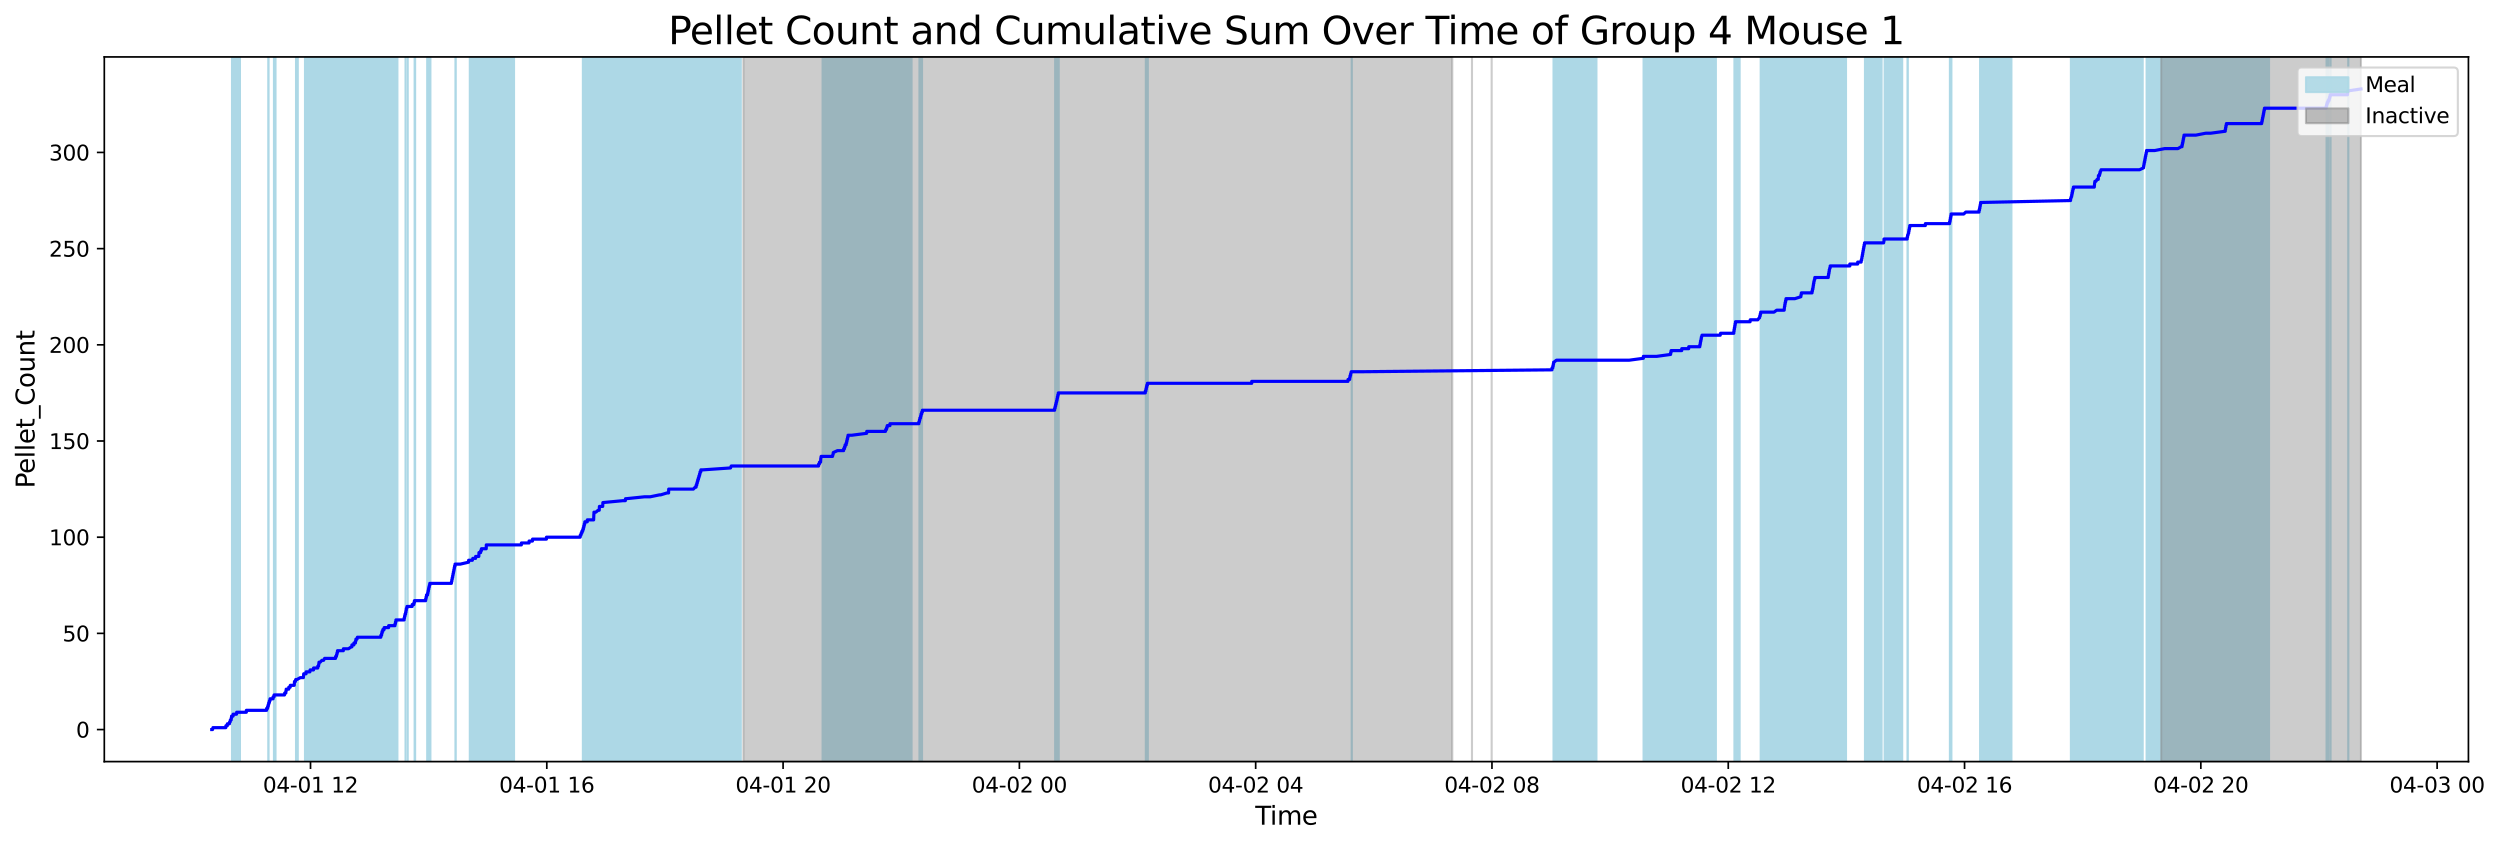<?xml version="1.0" encoding="utf-8" standalone="no"?>
<!DOCTYPE svg PUBLIC "-//W3C//DTD SVG 1.1//EN"
  "http://www.w3.org/Graphics/SVG/1.1/DTD/svg11.dtd">
<svg xmlns:xlink="http://www.w3.org/1999/xlink" width="1180.137pt" height="399.009pt" viewBox="0 0 1180.137 399.009" xmlns="http://www.w3.org/2000/svg" version="1.1">
 <defs>
  <style type="text/css">*{stroke-linejoin: round; stroke-linecap: butt}</style>
 </defs>
 <g id="figure_1">
  <g id="patch_1">
   <path d="M 0 399.009 
L 1180.137 399.009 
L 1180.137 0 
L 0 0 
z
" style="fill: #ffffff"/>
  </g>
  <g id="axes_1">
   <g id="patch_2">
    <path d="M 49.235 359.517 
L 1165.235 359.517 
L 1165.235 26.877 
L 49.235 26.877 
z
" style="fill: #ffffff"/>
   </g>
   <g id="patch_3">
    <path d="M 113.267 359.517 
L 113.267 26.877 
L 109.525 26.877 
L 109.525 359.517 
z
" clip-path="url(#p63ea29bb6b)" style="fill: #add8e6; stroke: #add8e6; stroke-linejoin: miter"/>
   </g>
   <g id="patch_4">
    <path d="M 126.773 359.517 
L 126.773 26.877 
L 126.646 26.877 
L 126.646 359.517 
z
" clip-path="url(#p63ea29bb6b)" style="fill: #add8e6; stroke: #add8e6; stroke-linejoin: miter"/>
   </g>
   <g id="patch_5">
    <path d="M 130.051 359.517 
L 130.051 26.877 
L 129.326 26.877 
L 129.326 359.517 
z
" clip-path="url(#p63ea29bb6b)" style="fill: #add8e6; stroke: #add8e6; stroke-linejoin: miter"/>
   </g>
   <g id="patch_6">
    <path d="M 140.565 359.517 
L 140.565 26.877 
L 139.743 26.877 
L 139.743 359.517 
z
" clip-path="url(#p63ea29bb6b)" style="fill: #add8e6; stroke: #add8e6; stroke-linejoin: miter"/>
   </g>
   <g id="patch_7">
    <path d="M 163.307 359.517 
L 163.307 26.877 
L 143.978 26.877 
L 143.978 359.517 
z
" clip-path="url(#p63ea29bb6b)" style="fill: #add8e6; stroke: #add8e6; stroke-linejoin: miter"/>
   </g>
   <g id="patch_8">
    <path d="M 167.916 359.517 
L 167.916 26.877 
L 148.894 26.877 
L 148.894 359.517 
z
" clip-path="url(#p63ea29bb6b)" style="fill: #add8e6; stroke: #add8e6; stroke-linejoin: miter"/>
   </g>
   <g id="patch_9">
    <path d="M 151.289 359.517 
L 151.289 26.877 
L 151.093 26.877 
L 151.093 359.517 
z
" clip-path="url(#p63ea29bb6b)" style="fill: #add8e6; stroke: #add8e6; stroke-linejoin: miter"/>
   </g>
   <g id="patch_10">
    <path d="M 174.764 359.517 
L 174.764 26.877 
L 160.071 26.877 
L 160.071 359.517 
z
" clip-path="url(#p63ea29bb6b)" style="fill: #add8e6; stroke: #add8e6; stroke-linejoin: miter"/>
   </g>
   <g id="patch_11">
    <path d="M 162.452 359.517 
L 162.452 26.877 
L 160.149 26.877 
L 160.149 359.517 
z
" clip-path="url(#p63ea29bb6b)" style="fill: #add8e6; stroke: #add8e6; stroke-linejoin: miter"/>
   </g>
   <g id="patch_12">
    <path d="M 187.366 359.517 
L 187.366 26.877 
L 166.695 26.877 
L 166.695 359.517 
z
" clip-path="url(#p63ea29bb6b)" style="fill: #add8e6; stroke: #add8e6; stroke-linejoin: miter"/>
   </g>
   <g id="patch_13">
    <path d="M 180.818 359.517 
L 180.818 26.877 
L 180.88 26.877 
L 180.88 359.517 
z
" clip-path="url(#p63ea29bb6b)" style="fill: #add8e6; stroke: #add8e6; stroke-linejoin: miter"/>
   </g>
   <g id="patch_14">
    <path d="M 187.591 359.517 
L 187.591 26.877 
L 187.187 26.877 
L 187.187 359.517 
z
" clip-path="url(#p63ea29bb6b)" style="fill: #add8e6; stroke: #add8e6; stroke-linejoin: miter"/>
   </g>
   <g id="patch_15">
    <path d="M 191.439 359.517 
L 191.439 26.877 
L 191.445 26.877 
L 191.445 359.517 
z
" clip-path="url(#p63ea29bb6b)" style="fill: #add8e6; stroke: #add8e6; stroke-linejoin: miter"/>
   </g>
   <g id="patch_16">
    <path d="M 192.462 359.517 
L 192.462 26.877 
L 192.414 26.877 
L 192.414 359.517 
z
" clip-path="url(#p63ea29bb6b)" style="fill: #add8e6; stroke: #add8e6; stroke-linejoin: miter"/>
   </g>
   <g id="patch_17">
    <path d="M 195.734 359.517 
L 195.734 26.877 
L 195.957 26.877 
L 195.957 359.517 
z
" clip-path="url(#p63ea29bb6b)" style="fill: #add8e6; stroke: #add8e6; stroke-linejoin: miter"/>
   </g>
   <g id="patch_18">
    <path d="M 201.664 359.517 
L 201.664 26.877 
L 201.686 26.877 
L 201.686 359.517 
z
" clip-path="url(#p63ea29bb6b)" style="fill: #add8e6; stroke: #add8e6; stroke-linejoin: miter"/>
   </g>
   <g id="patch_19">
    <path d="M 202.177 359.517 
L 202.177 26.877 
L 202.305 26.877 
L 202.305 359.517 
z
" clip-path="url(#p63ea29bb6b)" style="fill: #add8e6; stroke: #add8e6; stroke-linejoin: miter"/>
   </g>
   <g id="patch_20">
    <path d="M 203.17 359.517 
L 203.17 26.877 
L 202.677 26.877 
L 202.677 359.517 
z
" clip-path="url(#p63ea29bb6b)" style="fill: #add8e6; stroke: #add8e6; stroke-linejoin: miter"/>
   </g>
   <g id="patch_21">
    <path d="M 215.007 359.517 
L 215.007 26.877 
L 215.128 26.877 
L 215.128 359.517 
z
" clip-path="url(#p63ea29bb6b)" style="fill: #add8e6; stroke: #add8e6; stroke-linejoin: miter"/>
   </g>
   <g id="patch_22">
    <path d="M 242.649 359.517 
L 242.649 26.877 
L 221.777 26.877 
L 221.777 359.517 
z
" clip-path="url(#p63ea29bb6b)" style="fill: #add8e6; stroke: #add8e6; stroke-linejoin: miter"/>
   </g>
   <g id="patch_23">
    <path d="M 235.244 359.517 
L 235.244 26.877 
L 224.902 26.877 
L 224.902 359.517 
z
" clip-path="url(#p63ea29bb6b)" style="fill: #add8e6; stroke: #add8e6; stroke-linejoin: miter"/>
   </g>
   <g id="patch_24">
    <path d="M 227.492 359.517 
L 227.492 26.877 
L 228.171 26.877 
L 228.171 359.517 
z
" clip-path="url(#p63ea29bb6b)" style="fill: #add8e6; stroke: #add8e6; stroke-linejoin: miter"/>
   </g>
   <g id="patch_25">
    <path d="M 230.011 359.517 
L 230.011 26.877 
L 229.718 26.877 
L 229.718 359.517 
z
" clip-path="url(#p63ea29bb6b)" style="fill: #add8e6; stroke: #add8e6; stroke-linejoin: miter"/>
   </g>
   <g id="patch_26">
    <path d="M 295.431 359.517 
L 295.431 26.877 
L 275.148 26.877 
L 275.148 359.517 
z
" clip-path="url(#p63ea29bb6b)" style="fill: #add8e6; stroke: #add8e6; stroke-linejoin: miter"/>
   </g>
   <g id="patch_27">
    <path d="M 277.049 359.517 
L 277.049 26.877 
L 276.391 26.877 
L 276.391 359.517 
z
" clip-path="url(#p63ea29bb6b)" style="fill: #add8e6; stroke: #add8e6; stroke-linejoin: miter"/>
   </g>
   <g id="patch_28">
    <path d="M 282.038 359.517 
L 282.038 26.877 
L 280.944 26.877 
L 280.944 359.517 
z
" clip-path="url(#p63ea29bb6b)" style="fill: #add8e6; stroke: #add8e6; stroke-linejoin: miter"/>
   </g>
   <g id="patch_29">
    <path d="M 303.866 359.517 
L 303.866 26.877 
L 283.37 26.877 
L 283.37 359.517 
z
" clip-path="url(#p63ea29bb6b)" style="fill: #add8e6; stroke: #add8e6; stroke-linejoin: miter"/>
   </g>
   <g id="patch_30">
    <path d="M 285.02 359.517 
L 285.02 26.877 
L 285.091 26.877 
L 285.091 359.517 
z
" clip-path="url(#p63ea29bb6b)" style="fill: #add8e6; stroke: #add8e6; stroke-linejoin: miter"/>
   </g>
   <g id="patch_31">
    <path d="M 315.345 359.517 
L 315.345 26.877 
L 296.377 26.877 
L 296.377 359.517 
z
" clip-path="url(#p63ea29bb6b)" style="fill: #add8e6; stroke: #add8e6; stroke-linejoin: miter"/>
   </g>
   <g id="patch_32">
    <path d="M 336.376 359.517 
L 336.376 26.877 
L 316.106 26.877 
L 316.106 359.517 
z
" clip-path="url(#p63ea29bb6b)" style="fill: #add8e6; stroke: #add8e6; stroke-linejoin: miter"/>
   </g>
   <g id="patch_33">
    <path d="M 349.691 359.517 
L 349.691 26.877 
L 329.758 26.877 
L 329.758 359.517 
z
" clip-path="url(#p63ea29bb6b)" style="fill: #add8e6; stroke: #add8e6; stroke-linejoin: miter"/>
   </g>
   <g id="patch_34">
    <path d="M 330.47 359.517 
L 330.47 26.877 
L 330.665 26.877 
L 330.665 359.517 
z
" clip-path="url(#p63ea29bb6b)" style="fill: #add8e6; stroke: #add8e6; stroke-linejoin: miter"/>
   </g>
   <g id="patch_35">
    <path d="M 396.596 359.517 
L 396.596 26.877 
L 388.314 26.877 
L 388.314 359.517 
z
" clip-path="url(#p63ea29bb6b)" style="fill: #add8e6; stroke: #add8e6; stroke-linejoin: miter"/>
   </g>
   <g id="patch_36">
    <path d="M 414.688 359.517 
L 414.688 26.877 
L 394.331 26.877 
L 394.331 359.517 
z
" clip-path="url(#p63ea29bb6b)" style="fill: #add8e6; stroke: #add8e6; stroke-linejoin: miter"/>
   </g>
   <g id="patch_37">
    <path d="M 416.88 359.517 
L 416.88 26.877 
L 399.233 26.877 
L 399.233 359.517 
z
" clip-path="url(#p63ea29bb6b)" style="fill: #add8e6; stroke: #add8e6; stroke-linejoin: miter"/>
   </g>
   <g id="patch_38">
    <path d="M 400.17 359.517 
L 400.17 26.877 
L 399.863 26.877 
L 399.863 359.517 
z
" clip-path="url(#p63ea29bb6b)" style="fill: #add8e6; stroke: #add8e6; stroke-linejoin: miter"/>
   </g>
   <g id="patch_39">
    <path d="M 400.86 359.517 
L 400.86 26.877 
L 400.503 26.877 
L 400.503 359.517 
z
" clip-path="url(#p63ea29bb6b)" style="fill: #add8e6; stroke: #add8e6; stroke-linejoin: miter"/>
   </g>
   <g id="patch_40">
    <path d="M 430.304 359.517 
L 430.304 26.877 
L 410.991 26.877 
L 410.991 359.517 
z
" clip-path="url(#p63ea29bb6b)" style="fill: #add8e6; stroke: #add8e6; stroke-linejoin: miter"/>
   </g>
   <g id="patch_41">
    <path d="M 423.754 359.517 
L 423.754 26.877 
L 419.385 26.877 
L 419.385 359.517 
z
" clip-path="url(#p63ea29bb6b)" style="fill: #add8e6; stroke: #add8e6; stroke-linejoin: miter"/>
   </g>
   <g id="patch_42">
    <path d="M 434.036 359.517 
L 434.036 26.877 
L 435.25 26.877 
L 435.25 359.517 
z
" clip-path="url(#p63ea29bb6b)" style="fill: #add8e6; stroke: #add8e6; stroke-linejoin: miter"/>
   </g>
   <g id="patch_43">
    <path d="M 498.093 359.517 
L 498.093 26.877 
L 499.768 26.877 
L 499.768 359.517 
z
" clip-path="url(#p63ea29bb6b)" style="fill: #add8e6; stroke: #add8e6; stroke-linejoin: miter"/>
   </g>
   <g id="patch_44">
    <path d="M 540.898 359.517 
L 540.898 26.877 
L 541.829 26.877 
L 541.829 359.517 
z
" clip-path="url(#p63ea29bb6b)" style="fill: #add8e6; stroke: #add8e6; stroke-linejoin: miter"/>
   </g>
   <g id="patch_45">
    <path d="M 638.124 359.517 
L 638.124 26.877 
L 638.079 26.877 
L 638.079 359.517 
z
" clip-path="url(#p63ea29bb6b)" style="fill: #add8e6; stroke: #add8e6; stroke-linejoin: miter"/>
   </g>
   <g id="patch_46">
    <path d="M 753.598 359.517 
L 753.598 26.877 
L 733.353 26.877 
L 733.353 359.517 
z
" clip-path="url(#p63ea29bb6b)" style="fill: #add8e6; stroke: #add8e6; stroke-linejoin: miter"/>
   </g>
   <g id="patch_47">
    <path d="M 796.642 359.517 
L 796.642 26.877 
L 775.861 26.877 
L 775.861 359.517 
z
" clip-path="url(#p63ea29bb6b)" style="fill: #add8e6; stroke: #add8e6; stroke-linejoin: miter"/>
   </g>
   <g id="patch_48">
    <path d="M 809.981 359.517 
L 809.981 26.877 
L 789.102 26.877 
L 789.102 359.517 
z
" clip-path="url(#p63ea29bb6b)" style="fill: #add8e6; stroke: #add8e6; stroke-linejoin: miter"/>
   </g>
   <g id="patch_49">
    <path d="M 802.881 359.517 
L 802.881 26.877 
L 802.93 26.877 
L 802.93 359.517 
z
" clip-path="url(#p63ea29bb6b)" style="fill: #add8e6; stroke: #add8e6; stroke-linejoin: miter"/>
   </g>
   <g id="patch_50">
    <path d="M 803.414 359.517 
L 803.414 26.877 
L 803.245 26.877 
L 803.245 359.517 
z
" clip-path="url(#p63ea29bb6b)" style="fill: #add8e6; stroke: #add8e6; stroke-linejoin: miter"/>
   </g>
   <g id="patch_51">
    <path d="M 821.2 359.517 
L 821.2 26.877 
L 818.746 26.877 
L 818.746 359.517 
z
" clip-path="url(#p63ea29bb6b)" style="fill: #add8e6; stroke: #add8e6; stroke-linejoin: miter"/>
   </g>
   <g id="patch_52">
    <path d="M 819.508 359.517 
L 819.508 26.877 
L 819.267 26.877 
L 819.267 359.517 
z
" clip-path="url(#p63ea29bb6b)" style="fill: #add8e6; stroke: #add8e6; stroke-linejoin: miter"/>
   </g>
   <g id="patch_53">
    <path d="M 851.941 359.517 
L 851.941 26.877 
L 831.146 26.877 
L 831.146 359.517 
z
" clip-path="url(#p63ea29bb6b)" style="fill: #add8e6; stroke: #add8e6; stroke-linejoin: miter"/>
   </g>
   <g id="patch_54">
    <path d="M 860.213 359.517 
L 860.213 26.877 
L 842.681 26.877 
L 842.681 359.517 
z
" clip-path="url(#p63ea29bb6b)" style="fill: #add8e6; stroke: #add8e6; stroke-linejoin: miter"/>
   </g>
   <g id="patch_55">
    <path d="M 871.414 359.517 
L 871.414 26.877 
L 851.567 26.877 
L 851.567 359.517 
z
" clip-path="url(#p63ea29bb6b)" style="fill: #add8e6; stroke: #add8e6; stroke-linejoin: miter"/>
   </g>
   <g id="patch_56">
    <path d="M 855.863 359.517 
L 855.863 26.877 
L 856.666 26.877 
L 856.666 359.517 
z
" clip-path="url(#p63ea29bb6b)" style="fill: #add8e6; stroke: #add8e6; stroke-linejoin: miter"/>
   </g>
   <g id="patch_57">
    <path d="M 863.2 359.517 
L 863.2 26.877 
L 863.6 26.877 
L 863.6 359.517 
z
" clip-path="url(#p63ea29bb6b)" style="fill: #add8e6; stroke: #add8e6; stroke-linejoin: miter"/>
   </g>
   <g id="patch_58">
    <path d="M 870.863 359.517 
L 870.863 26.877 
L 864.167 26.877 
L 864.167 359.517 
z
" clip-path="url(#p63ea29bb6b)" style="fill: #add8e6; stroke: #add8e6; stroke-linejoin: miter"/>
   </g>
   <g id="patch_59">
    <path d="M 888.2 359.517 
L 888.2 26.877 
L 880.371 26.877 
L 880.371 359.517 
z
" clip-path="url(#p63ea29bb6b)" style="fill: #add8e6; stroke: #add8e6; stroke-linejoin: miter"/>
   </g>
   <g id="patch_60">
    <path d="M 897.935 359.517 
L 897.935 26.877 
L 889.664 26.877 
L 889.664 359.517 
z
" clip-path="url(#p63ea29bb6b)" style="fill: #add8e6; stroke: #add8e6; stroke-linejoin: miter"/>
   </g>
   <g id="patch_61">
    <path d="M 900.451 359.517 
L 900.451 26.877 
L 900.579 26.877 
L 900.579 359.517 
z
" clip-path="url(#p63ea29bb6b)" style="fill: #add8e6; stroke: #add8e6; stroke-linejoin: miter"/>
   </g>
   <g id="patch_62">
    <path d="M 920.466 359.517 
L 920.466 26.877 
L 921.162 26.877 
L 921.162 359.517 
z
" clip-path="url(#p63ea29bb6b)" style="fill: #add8e6; stroke: #add8e6; stroke-linejoin: miter"/>
   </g>
   <g id="patch_63">
    <path d="M 949.494 359.517 
L 949.494 26.877 
L 934.716 26.877 
L 934.716 359.517 
z
" clip-path="url(#p63ea29bb6b)" style="fill: #add8e6; stroke: #add8e6; stroke-linejoin: miter"/>
   </g>
   <g id="patch_64">
    <path d="M 935.664 359.517 
L 935.664 26.877 
L 935.721 26.877 
L 935.721 359.517 
z
" clip-path="url(#p63ea29bb6b)" style="fill: #add8e6; stroke: #add8e6; stroke-linejoin: miter"/>
   </g>
   <g id="patch_65">
    <path d="M 998.735 359.517 
L 998.735 26.877 
L 977.577 26.877 
L 977.577 359.517 
z
" clip-path="url(#p63ea29bb6b)" style="fill: #add8e6; stroke: #add8e6; stroke-linejoin: miter"/>
   </g>
   <g id="patch_66">
    <path d="M 985.912 359.517 
L 985.912 26.877 
L 978.443 26.877 
L 978.443 359.517 
z
" clip-path="url(#p63ea29bb6b)" style="fill: #add8e6; stroke: #add8e6; stroke-linejoin: miter"/>
   </g>
   <g id="patch_67">
    <path d="M 979.094 359.517 
L 979.094 26.877 
L 979.193 26.877 
L 979.193 359.517 
z
" clip-path="url(#p63ea29bb6b)" style="fill: #add8e6; stroke: #add8e6; stroke-linejoin: miter"/>
   </g>
   <g id="patch_68">
    <path d="M 989.717 359.517 
L 989.717 26.877 
L 989.438 26.877 
L 989.438 359.517 
z
" clip-path="url(#p63ea29bb6b)" style="fill: #add8e6; stroke: #add8e6; stroke-linejoin: miter"/>
   </g>
   <g id="patch_69">
    <path d="M 1011.469 359.517 
L 1011.469 26.877 
L 990.921 26.877 
L 990.921 359.517 
z
" clip-path="url(#p63ea29bb6b)" style="fill: #add8e6; stroke: #add8e6; stroke-linejoin: miter"/>
   </g>
   <g id="patch_70">
    <path d="M 992.03 359.517 
L 992.03 26.877 
L 991.573 26.877 
L 991.573 359.517 
z
" clip-path="url(#p63ea29bb6b)" style="fill: #add8e6; stroke: #add8e6; stroke-linejoin: miter"/>
   </g>
   <g id="patch_71">
    <path d="M 1033.228 359.517 
L 1033.228 26.877 
L 1013.319 26.877 
L 1013.319 359.517 
z
" clip-path="url(#p63ea29bb6b)" style="fill: #add8e6; stroke: #add8e6; stroke-linejoin: miter"/>
   </g>
   <g id="patch_72">
    <path d="M 1051.175 359.517 
L 1051.175 26.877 
L 1031.186 26.877 
L 1031.186 359.517 
z
" clip-path="url(#p63ea29bb6b)" style="fill: #add8e6; stroke: #add8e6; stroke-linejoin: miter"/>
   </g>
   <g id="patch_73">
    <path d="M 1071.098 359.517 
L 1071.098 26.877 
L 1050.957 26.877 
L 1050.957 359.517 
z
" clip-path="url(#p63ea29bb6b)" style="fill: #add8e6; stroke: #add8e6; stroke-linejoin: miter"/>
   </g>
   <g id="patch_74">
    <path d="M 1068.036 359.517 
L 1068.036 26.877 
L 1068.085 26.877 
L 1068.085 359.517 
z
" clip-path="url(#p63ea29bb6b)" style="fill: #add8e6; stroke: #add8e6; stroke-linejoin: miter"/>
   </g>
   <g id="patch_75">
    <path d="M 1068.707 359.517 
L 1068.707 26.877 
L 1068.966 26.877 
L 1068.966 359.517 
z
" clip-path="url(#p63ea29bb6b)" style="fill: #add8e6; stroke: #add8e6; stroke-linejoin: miter"/>
   </g>
   <g id="patch_76">
    <path d="M 1098.269 359.517 
L 1098.269 26.877 
L 1099.11 26.877 
L 1099.11 359.517 
z
" clip-path="url(#p63ea29bb6b)" style="fill: #add8e6; stroke: #add8e6; stroke-linejoin: miter"/>
   </g>
   <g id="patch_77">
    <path d="M 1100.04 359.517 
L 1100.04 26.877 
L 1100.147 26.877 
L 1100.147 359.517 
z
" clip-path="url(#p63ea29bb6b)" style="fill: #add8e6; stroke: #add8e6; stroke-linejoin: miter"/>
   </g>
   <g id="patch_78">
    <path d="M 1108.532 359.517 
L 1108.532 26.877 
L 1108.509 26.877 
L 1108.509 359.517 
z
" clip-path="url(#p63ea29bb6b)" style="fill: #add8e6; stroke: #add8e6; stroke-linejoin: miter"/>
   </g>
   <g id="patch_79">
    <path d="M 350.932 359.517 
L 350.932 26.877 
L 685.558 26.877 
L 685.558 359.517 
z
" clip-path="url(#p63ea29bb6b)" style="fill: #808080; opacity: 0.4; stroke: #808080; stroke-linejoin: miter"/>
   </g>
   <g id="patch_80">
    <path d="M 694.854 26.877 
L 694.854 26.877 
L 694.854 359.517 
" clip-path="url(#p63ea29bb6b)" style="fill: #808080; opacity: 0.4; stroke: #808080; stroke-linejoin: miter"/>
   </g>
   <g id="patch_81">
    <path d="M 704.149 26.877 
L 704.149 26.877 
L 704.149 359.517 
" clip-path="url(#p63ea29bb6b)" style="fill: #808080; opacity: 0.4; stroke: #808080; stroke-linejoin: miter"/>
   </g>
   <g id="patch_82">
    <path d="M 1020.185 359.517 
L 1020.185 26.877 
L 1114.508 26.877 
L 1114.508 359.517 
z
" clip-path="url(#p63ea29bb6b)" style="fill: #808080; opacity: 0.4; stroke: #808080; stroke-linejoin: miter"/>
   </g>
   <g id="matplotlib.axis_1">
    <g id="xtick_1">
     <g id="line2d_1">
      <defs>
       <path id="mab4ebc7e90" d="M 0 0 
L 0 3.5 
" style="stroke: #000000; stroke-width: 0.8"/>
      </defs>
      <g>
       <use xlink:href="#mab4ebc7e90" x="146.578" y="359.517" style="stroke: #000000; stroke-width: 0.8"/>
      </g>
     </g>
     <g id="text_1">
      <!-- 04-01 12 -->
      <g transform="translate(124.097 374.116) scale(0.1 -0.1)">
       <defs>
        <path id="DejaVuSans-30" d="M 2034 4250 
Q 1547 4250 1301 3770 
Q 1056 3291 1056 2328 
Q 1056 1369 1301 889 
Q 1547 409 2034 409 
Q 2525 409 2770 889 
Q 3016 1369 3016 2328 
Q 3016 3291 2770 3770 
Q 2525 4250 2034 4250 
z
M 2034 4750 
Q 2819 4750 3233 4129 
Q 3647 3509 3647 2328 
Q 3647 1150 3233 529 
Q 2819 -91 2034 -91 
Q 1250 -91 836 529 
Q 422 1150 422 2328 
Q 422 3509 836 4129 
Q 1250 4750 2034 4750 
z
" transform="scale(0.016)"/>
        <path id="DejaVuSans-34" d="M 2419 4116 
L 825 1625 
L 2419 1625 
L 2419 4116 
z
M 2253 4666 
L 3047 4666 
L 3047 1625 
L 3713 1625 
L 3713 1100 
L 3047 1100 
L 3047 0 
L 2419 0 
L 2419 1100 
L 313 1100 
L 313 1709 
L 2253 4666 
z
" transform="scale(0.016)"/>
        <path id="DejaVuSans-2d" d="M 313 2009 
L 1997 2009 
L 1997 1497 
L 313 1497 
L 313 2009 
z
" transform="scale(0.016)"/>
        <path id="DejaVuSans-31" d="M 794 531 
L 1825 531 
L 1825 4091 
L 703 3866 
L 703 4441 
L 1819 4666 
L 2450 4666 
L 2450 531 
L 3481 531 
L 3481 0 
L 794 0 
L 794 531 
z
" transform="scale(0.016)"/>
        <path id="DejaVuSans-20" transform="scale(0.016)"/>
        <path id="DejaVuSans-32" d="M 1228 531 
L 3431 531 
L 3431 0 
L 469 0 
L 469 531 
Q 828 903 1448 1529 
Q 2069 2156 2228 2338 
Q 2531 2678 2651 2914 
Q 2772 3150 2772 3378 
Q 2772 3750 2511 3984 
Q 2250 4219 1831 4219 
Q 1534 4219 1204 4116 
Q 875 4013 500 3803 
L 500 4441 
Q 881 4594 1212 4672 
Q 1544 4750 1819 4750 
Q 2544 4750 2975 4387 
Q 3406 4025 3406 3419 
Q 3406 3131 3298 2873 
Q 3191 2616 2906 2266 
Q 2828 2175 2409 1742 
Q 1991 1309 1228 531 
z
" transform="scale(0.016)"/>
       </defs>
       <use xlink:href="#DejaVuSans-30"/>
       <use xlink:href="#DejaVuSans-34" x="63.623"/>
       <use xlink:href="#DejaVuSans-2d" x="127.246"/>
       <use xlink:href="#DejaVuSans-30" x="163.33"/>
       <use xlink:href="#DejaVuSans-31" x="226.953"/>
       <use xlink:href="#DejaVuSans-20" x="290.576"/>
       <use xlink:href="#DejaVuSans-31" x="322.363"/>
       <use xlink:href="#DejaVuSans-32" x="385.986"/>
      </g>
     </g>
    </g>
    <g id="xtick_2">
     <g id="line2d_2">
      <g>
       <use xlink:href="#mab4ebc7e90" x="258.12" y="359.517" style="stroke: #000000; stroke-width: 0.8"/>
      </g>
     </g>
     <g id="text_2">
      <!-- 04-01 16 -->
      <g transform="translate(235.639 374.116) scale(0.1 -0.1)">
       <defs>
        <path id="DejaVuSans-36" d="M 2113 2584 
Q 1688 2584 1439 2293 
Q 1191 2003 1191 1497 
Q 1191 994 1439 701 
Q 1688 409 2113 409 
Q 2538 409 2786 701 
Q 3034 994 3034 1497 
Q 3034 2003 2786 2293 
Q 2538 2584 2113 2584 
z
M 3366 4563 
L 3366 3988 
Q 3128 4100 2886 4159 
Q 2644 4219 2406 4219 
Q 1781 4219 1451 3797 
Q 1122 3375 1075 2522 
Q 1259 2794 1537 2939 
Q 1816 3084 2150 3084 
Q 2853 3084 3261 2657 
Q 3669 2231 3669 1497 
Q 3669 778 3244 343 
Q 2819 -91 2113 -91 
Q 1303 -91 875 529 
Q 447 1150 447 2328 
Q 447 3434 972 4092 
Q 1497 4750 2381 4750 
Q 2619 4750 2861 4703 
Q 3103 4656 3366 4563 
z
" transform="scale(0.016)"/>
       </defs>
       <use xlink:href="#DejaVuSans-30"/>
       <use xlink:href="#DejaVuSans-34" x="63.623"/>
       <use xlink:href="#DejaVuSans-2d" x="127.246"/>
       <use xlink:href="#DejaVuSans-30" x="163.33"/>
       <use xlink:href="#DejaVuSans-31" x="226.953"/>
       <use xlink:href="#DejaVuSans-20" x="290.576"/>
       <use xlink:href="#DejaVuSans-31" x="322.363"/>
       <use xlink:href="#DejaVuSans-36" x="385.986"/>
      </g>
     </g>
    </g>
    <g id="xtick_3">
     <g id="line2d_3">
      <g>
       <use xlink:href="#mab4ebc7e90" x="369.662" y="359.517" style="stroke: #000000; stroke-width: 0.8"/>
      </g>
     </g>
     <g id="text_3">
      <!-- 04-01 20 -->
      <g transform="translate(347.181 374.116) scale(0.1 -0.1)">
       <use xlink:href="#DejaVuSans-30"/>
       <use xlink:href="#DejaVuSans-34" x="63.623"/>
       <use xlink:href="#DejaVuSans-2d" x="127.246"/>
       <use xlink:href="#DejaVuSans-30" x="163.33"/>
       <use xlink:href="#DejaVuSans-31" x="226.953"/>
       <use xlink:href="#DejaVuSans-20" x="290.576"/>
       <use xlink:href="#DejaVuSans-32" x="322.363"/>
       <use xlink:href="#DejaVuSans-30" x="385.986"/>
      </g>
     </g>
    </g>
    <g id="xtick_4">
     <g id="line2d_4">
      <g>
       <use xlink:href="#mab4ebc7e90" x="481.204" y="359.517" style="stroke: #000000; stroke-width: 0.8"/>
      </g>
     </g>
     <g id="text_4">
      <!-- 04-02 00 -->
      <g transform="translate(458.724 374.116) scale(0.1 -0.1)">
       <use xlink:href="#DejaVuSans-30"/>
       <use xlink:href="#DejaVuSans-34" x="63.623"/>
       <use xlink:href="#DejaVuSans-2d" x="127.246"/>
       <use xlink:href="#DejaVuSans-30" x="163.33"/>
       <use xlink:href="#DejaVuSans-32" x="226.953"/>
       <use xlink:href="#DejaVuSans-20" x="290.576"/>
       <use xlink:href="#DejaVuSans-30" x="322.363"/>
       <use xlink:href="#DejaVuSans-30" x="385.986"/>
      </g>
     </g>
    </g>
    <g id="xtick_5">
     <g id="line2d_5">
      <g>
       <use xlink:href="#mab4ebc7e90" x="592.746" y="359.517" style="stroke: #000000; stroke-width: 0.8"/>
      </g>
     </g>
     <g id="text_5">
      <!-- 04-02 04 -->
      <g transform="translate(570.266 374.116) scale(0.1 -0.1)">
       <use xlink:href="#DejaVuSans-30"/>
       <use xlink:href="#DejaVuSans-34" x="63.623"/>
       <use xlink:href="#DejaVuSans-2d" x="127.246"/>
       <use xlink:href="#DejaVuSans-30" x="163.33"/>
       <use xlink:href="#DejaVuSans-32" x="226.953"/>
       <use xlink:href="#DejaVuSans-20" x="290.576"/>
       <use xlink:href="#DejaVuSans-30" x="322.363"/>
       <use xlink:href="#DejaVuSans-34" x="385.986"/>
      </g>
     </g>
    </g>
    <g id="xtick_6">
     <g id="line2d_6">
      <g>
       <use xlink:href="#mab4ebc7e90" x="704.288" y="359.517" style="stroke: #000000; stroke-width: 0.8"/>
      </g>
     </g>
     <g id="text_6">
      <!-- 04-02 08 -->
      <g transform="translate(681.808 374.116) scale(0.1 -0.1)">
       <defs>
        <path id="DejaVuSans-38" d="M 2034 2216 
Q 1584 2216 1326 1975 
Q 1069 1734 1069 1313 
Q 1069 891 1326 650 
Q 1584 409 2034 409 
Q 2484 409 2743 651 
Q 3003 894 3003 1313 
Q 3003 1734 2745 1975 
Q 2488 2216 2034 2216 
z
M 1403 2484 
Q 997 2584 770 2862 
Q 544 3141 544 3541 
Q 544 4100 942 4425 
Q 1341 4750 2034 4750 
Q 2731 4750 3128 4425 
Q 3525 4100 3525 3541 
Q 3525 3141 3298 2862 
Q 3072 2584 2669 2484 
Q 3125 2378 3379 2068 
Q 3634 1759 3634 1313 
Q 3634 634 3220 271 
Q 2806 -91 2034 -91 
Q 1263 -91 848 271 
Q 434 634 434 1313 
Q 434 1759 690 2068 
Q 947 2378 1403 2484 
z
M 1172 3481 
Q 1172 3119 1398 2916 
Q 1625 2713 2034 2713 
Q 2441 2713 2670 2916 
Q 2900 3119 2900 3481 
Q 2900 3844 2670 4047 
Q 2441 4250 2034 4250 
Q 1625 4250 1398 4047 
Q 1172 3844 1172 3481 
z
" transform="scale(0.016)"/>
       </defs>
       <use xlink:href="#DejaVuSans-30"/>
       <use xlink:href="#DejaVuSans-34" x="63.623"/>
       <use xlink:href="#DejaVuSans-2d" x="127.246"/>
       <use xlink:href="#DejaVuSans-30" x="163.33"/>
       <use xlink:href="#DejaVuSans-32" x="226.953"/>
       <use xlink:href="#DejaVuSans-20" x="290.576"/>
       <use xlink:href="#DejaVuSans-30" x="322.363"/>
       <use xlink:href="#DejaVuSans-38" x="385.986"/>
      </g>
     </g>
    </g>
    <g id="xtick_7">
     <g id="line2d_7">
      <g>
       <use xlink:href="#mab4ebc7e90" x="815.83" y="359.517" style="stroke: #000000; stroke-width: 0.8"/>
      </g>
     </g>
     <g id="text_7">
      <!-- 04-02 12 -->
      <g transform="translate(793.35 374.116) scale(0.1 -0.1)">
       <use xlink:href="#DejaVuSans-30"/>
       <use xlink:href="#DejaVuSans-34" x="63.623"/>
       <use xlink:href="#DejaVuSans-2d" x="127.246"/>
       <use xlink:href="#DejaVuSans-30" x="163.33"/>
       <use xlink:href="#DejaVuSans-32" x="226.953"/>
       <use xlink:href="#DejaVuSans-20" x="290.576"/>
       <use xlink:href="#DejaVuSans-31" x="322.363"/>
       <use xlink:href="#DejaVuSans-32" x="385.986"/>
      </g>
     </g>
    </g>
    <g id="xtick_8">
     <g id="line2d_8">
      <g>
       <use xlink:href="#mab4ebc7e90" x="927.373" y="359.517" style="stroke: #000000; stroke-width: 0.8"/>
      </g>
     </g>
     <g id="text_8">
      <!-- 04-02 16 -->
      <g transform="translate(904.892 374.116) scale(0.1 -0.1)">
       <use xlink:href="#DejaVuSans-30"/>
       <use xlink:href="#DejaVuSans-34" x="63.623"/>
       <use xlink:href="#DejaVuSans-2d" x="127.246"/>
       <use xlink:href="#DejaVuSans-30" x="163.33"/>
       <use xlink:href="#DejaVuSans-32" x="226.953"/>
       <use xlink:href="#DejaVuSans-20" x="290.576"/>
       <use xlink:href="#DejaVuSans-31" x="322.363"/>
       <use xlink:href="#DejaVuSans-36" x="385.986"/>
      </g>
     </g>
    </g>
    <g id="xtick_9">
     <g id="line2d_9">
      <g>
       <use xlink:href="#mab4ebc7e90" x="1038.915" y="359.517" style="stroke: #000000; stroke-width: 0.8"/>
      </g>
     </g>
     <g id="text_9">
      <!-- 04-02 20 -->
      <g transform="translate(1016.434 374.116) scale(0.1 -0.1)">
       <use xlink:href="#DejaVuSans-30"/>
       <use xlink:href="#DejaVuSans-34" x="63.623"/>
       <use xlink:href="#DejaVuSans-2d" x="127.246"/>
       <use xlink:href="#DejaVuSans-30" x="163.33"/>
       <use xlink:href="#DejaVuSans-32" x="226.953"/>
       <use xlink:href="#DejaVuSans-20" x="290.576"/>
       <use xlink:href="#DejaVuSans-32" x="322.363"/>
       <use xlink:href="#DejaVuSans-30" x="385.986"/>
      </g>
     </g>
    </g>
    <g id="xtick_10">
     <g id="line2d_10">
      <g>
       <use xlink:href="#mab4ebc7e90" x="1150.457" y="359.517" style="stroke: #000000; stroke-width: 0.8"/>
      </g>
     </g>
     <g id="text_10">
      <!-- 04-03 00 -->
      <g transform="translate(1127.976 374.116) scale(0.1 -0.1)">
       <defs>
        <path id="DejaVuSans-33" d="M 2597 2516 
Q 3050 2419 3304 2112 
Q 3559 1806 3559 1356 
Q 3559 666 3084 287 
Q 2609 -91 1734 -91 
Q 1441 -91 1130 -33 
Q 819 25 488 141 
L 488 750 
Q 750 597 1062 519 
Q 1375 441 1716 441 
Q 2309 441 2620 675 
Q 2931 909 2931 1356 
Q 2931 1769 2642 2001 
Q 2353 2234 1838 2234 
L 1294 2234 
L 1294 2753 
L 1863 2753 
Q 2328 2753 2575 2939 
Q 2822 3125 2822 3475 
Q 2822 3834 2567 4026 
Q 2313 4219 1838 4219 
Q 1578 4219 1281 4162 
Q 984 4106 628 3988 
L 628 4550 
Q 988 4650 1302 4700 
Q 1616 4750 1894 4750 
Q 2613 4750 3031 4423 
Q 3450 4097 3450 3541 
Q 3450 3153 3228 2886 
Q 3006 2619 2597 2516 
z
" transform="scale(0.016)"/>
       </defs>
       <use xlink:href="#DejaVuSans-30"/>
       <use xlink:href="#DejaVuSans-34" x="63.623"/>
       <use xlink:href="#DejaVuSans-2d" x="127.246"/>
       <use xlink:href="#DejaVuSans-30" x="163.33"/>
       <use xlink:href="#DejaVuSans-33" x="226.953"/>
       <use xlink:href="#DejaVuSans-20" x="290.576"/>
       <use xlink:href="#DejaVuSans-30" x="322.363"/>
       <use xlink:href="#DejaVuSans-30" x="385.986"/>
      </g>
     </g>
    </g>
    <g id="text_11">
     <!-- Time -->
     <g transform="translate(592.555 389.313) scale(0.12 -0.12)">
      <defs>
       <path id="DejaVuSans-54" d="M -19 4666 
L 3928 4666 
L 3928 4134 
L 2272 4134 
L 2272 0 
L 1638 0 
L 1638 4134 
L -19 4134 
L -19 4666 
z
" transform="scale(0.016)"/>
       <path id="DejaVuSans-69" d="M 603 3500 
L 1178 3500 
L 1178 0 
L 603 0 
L 603 3500 
z
M 603 4863 
L 1178 4863 
L 1178 4134 
L 603 4134 
L 603 4863 
z
" transform="scale(0.016)"/>
       <path id="DejaVuSans-6d" d="M 3328 2828 
Q 3544 3216 3844 3400 
Q 4144 3584 4550 3584 
Q 5097 3584 5394 3201 
Q 5691 2819 5691 2113 
L 5691 0 
L 5113 0 
L 5113 2094 
Q 5113 2597 4934 2840 
Q 4756 3084 4391 3084 
Q 3944 3084 3684 2787 
Q 3425 2491 3425 1978 
L 3425 0 
L 2847 0 
L 2847 2094 
Q 2847 2600 2669 2842 
Q 2491 3084 2119 3084 
Q 1678 3084 1418 2786 
Q 1159 2488 1159 1978 
L 1159 0 
L 581 0 
L 581 3500 
L 1159 3500 
L 1159 2956 
Q 1356 3278 1631 3431 
Q 1906 3584 2284 3584 
Q 2666 3584 2933 3390 
Q 3200 3197 3328 2828 
z
" transform="scale(0.016)"/>
       <path id="DejaVuSans-65" d="M 3597 1894 
L 3597 1613 
L 953 1613 
Q 991 1019 1311 708 
Q 1631 397 2203 397 
Q 2534 397 2845 478 
Q 3156 559 3463 722 
L 3463 178 
Q 3153 47 2828 -22 
Q 2503 -91 2169 -91 
Q 1331 -91 842 396 
Q 353 884 353 1716 
Q 353 2575 817 3079 
Q 1281 3584 2069 3584 
Q 2775 3584 3186 3129 
Q 3597 2675 3597 1894 
z
M 3022 2063 
Q 3016 2534 2758 2815 
Q 2500 3097 2075 3097 
Q 1594 3097 1305 2825 
Q 1016 2553 972 2059 
L 3022 2063 
z
" transform="scale(0.016)"/>
      </defs>
      <use xlink:href="#DejaVuSans-54"/>
      <use xlink:href="#DejaVuSans-69" x="57.959"/>
      <use xlink:href="#DejaVuSans-6d" x="85.742"/>
      <use xlink:href="#DejaVuSans-65" x="183.154"/>
     </g>
    </g>
   </g>
   <g id="matplotlib.axis_2">
    <g id="ytick_1">
     <g id="line2d_11">
      <defs>
       <path id="md41617c859" d="M 0 0 
L -3.5 0 
" style="stroke: #000000; stroke-width: 0.8"/>
      </defs>
      <g>
       <use xlink:href="#md41617c859" x="49.235" y="344.397" style="stroke: #000000; stroke-width: 0.8"/>
      </g>
     </g>
     <g id="text_12">
      <!-- 0 -->
      <g transform="translate(35.873 348.196) scale(0.1 -0.1)">
       <use xlink:href="#DejaVuSans-30"/>
      </g>
     </g>
    </g>
    <g id="ytick_2">
     <g id="line2d_12">
      <g>
       <use xlink:href="#md41617c859" x="49.235" y="298.992" style="stroke: #000000; stroke-width: 0.8"/>
      </g>
     </g>
     <g id="text_13">
      <!-- 50 -->
      <g transform="translate(29.51 302.791) scale(0.1 -0.1)">
       <defs>
        <path id="DejaVuSans-35" d="M 691 4666 
L 3169 4666 
L 3169 4134 
L 1269 4134 
L 1269 2991 
Q 1406 3038 1543 3061 
Q 1681 3084 1819 3084 
Q 2600 3084 3056 2656 
Q 3513 2228 3513 1497 
Q 3513 744 3044 326 
Q 2575 -91 1722 -91 
Q 1428 -91 1123 -41 
Q 819 9 494 109 
L 494 744 
Q 775 591 1075 516 
Q 1375 441 1709 441 
Q 2250 441 2565 725 
Q 2881 1009 2881 1497 
Q 2881 1984 2565 2268 
Q 2250 2553 1709 2553 
Q 1456 2553 1204 2497 
Q 953 2441 691 2322 
L 691 4666 
z
" transform="scale(0.016)"/>
       </defs>
       <use xlink:href="#DejaVuSans-35"/>
       <use xlink:href="#DejaVuSans-30" x="63.623"/>
      </g>
     </g>
    </g>
    <g id="ytick_3">
     <g id="line2d_13">
      <g>
       <use xlink:href="#md41617c859" x="49.235" y="253.586" style="stroke: #000000; stroke-width: 0.8"/>
      </g>
     </g>
     <g id="text_14">
      <!-- 100 -->
      <g transform="translate(23.148 257.386) scale(0.1 -0.1)">
       <use xlink:href="#DejaVuSans-31"/>
       <use xlink:href="#DejaVuSans-30" x="63.623"/>
       <use xlink:href="#DejaVuSans-30" x="127.246"/>
      </g>
     </g>
    </g>
    <g id="ytick_4">
     <g id="line2d_14">
      <g>
       <use xlink:href="#md41617c859" x="49.235" y="208.181" style="stroke: #000000; stroke-width: 0.8"/>
      </g>
     </g>
     <g id="text_15">
      <!-- 150 -->
      <g transform="translate(23.148 211.98) scale(0.1 -0.1)">
       <use xlink:href="#DejaVuSans-31"/>
       <use xlink:href="#DejaVuSans-35" x="63.623"/>
       <use xlink:href="#DejaVuSans-30" x="127.246"/>
      </g>
     </g>
    </g>
    <g id="ytick_5">
     <g id="line2d_15">
      <g>
       <use xlink:href="#md41617c859" x="49.235" y="162.776" style="stroke: #000000; stroke-width: 0.8"/>
      </g>
     </g>
     <g id="text_16">
      <!-- 200 -->
      <g transform="translate(23.148 166.575) scale(0.1 -0.1)">
       <use xlink:href="#DejaVuSans-32"/>
       <use xlink:href="#DejaVuSans-30" x="63.623"/>
       <use xlink:href="#DejaVuSans-30" x="127.246"/>
      </g>
     </g>
    </g>
    <g id="ytick_6">
     <g id="line2d_16">
      <g>
       <use xlink:href="#md41617c859" x="49.235" y="117.37" style="stroke: #000000; stroke-width: 0.8"/>
      </g>
     </g>
     <g id="text_17">
      <!-- 250 -->
      <g transform="translate(23.148 121.169) scale(0.1 -0.1)">
       <use xlink:href="#DejaVuSans-32"/>
       <use xlink:href="#DejaVuSans-35" x="63.623"/>
       <use xlink:href="#DejaVuSans-30" x="127.246"/>
      </g>
     </g>
    </g>
    <g id="ytick_7">
     <g id="line2d_17">
      <g>
       <use xlink:href="#md41617c859" x="49.235" y="71.965" style="stroke: #000000; stroke-width: 0.8"/>
      </g>
     </g>
     <g id="text_18">
      <!-- 300 -->
      <g transform="translate(23.148 75.764) scale(0.1 -0.1)">
       <use xlink:href="#DejaVuSans-33"/>
       <use xlink:href="#DejaVuSans-30" x="63.623"/>
       <use xlink:href="#DejaVuSans-30" x="127.246"/>
      </g>
     </g>
    </g>
    <g id="text_19">
     <!-- Pellet_Count -->
     <g transform="translate(16.318 230.485) rotate(-90) scale(0.12 -0.12)">
      <defs>
       <path id="DejaVuSans-50" d="M 1259 4147 
L 1259 2394 
L 2053 2394 
Q 2494 2394 2734 2622 
Q 2975 2850 2975 3272 
Q 2975 3691 2734 3919 
Q 2494 4147 2053 4147 
L 1259 4147 
z
M 628 4666 
L 2053 4666 
Q 2838 4666 3239 4311 
Q 3641 3956 3641 3272 
Q 3641 2581 3239 2228 
Q 2838 1875 2053 1875 
L 1259 1875 
L 1259 0 
L 628 0 
L 628 4666 
z
" transform="scale(0.016)"/>
       <path id="DejaVuSans-6c" d="M 603 4863 
L 1178 4863 
L 1178 0 
L 603 0 
L 603 4863 
z
" transform="scale(0.016)"/>
       <path id="DejaVuSans-74" d="M 1172 4494 
L 1172 3500 
L 2356 3500 
L 2356 3053 
L 1172 3053 
L 1172 1153 
Q 1172 725 1289 603 
Q 1406 481 1766 481 
L 2356 481 
L 2356 0 
L 1766 0 
Q 1100 0 847 248 
Q 594 497 594 1153 
L 594 3053 
L 172 3053 
L 172 3500 
L 594 3500 
L 594 4494 
L 1172 4494 
z
" transform="scale(0.016)"/>
       <path id="DejaVuSans-5f" d="M 3263 -1063 
L 3263 -1509 
L -63 -1509 
L -63 -1063 
L 3263 -1063 
z
" transform="scale(0.016)"/>
       <path id="DejaVuSans-43" d="M 4122 4306 
L 4122 3641 
Q 3803 3938 3442 4084 
Q 3081 4231 2675 4231 
Q 1875 4231 1450 3742 
Q 1025 3253 1025 2328 
Q 1025 1406 1450 917 
Q 1875 428 2675 428 
Q 3081 428 3442 575 
Q 3803 722 4122 1019 
L 4122 359 
Q 3791 134 3420 21 
Q 3050 -91 2638 -91 
Q 1578 -91 968 557 
Q 359 1206 359 2328 
Q 359 3453 968 4101 
Q 1578 4750 2638 4750 
Q 3056 4750 3426 4639 
Q 3797 4528 4122 4306 
z
" transform="scale(0.016)"/>
       <path id="DejaVuSans-6f" d="M 1959 3097 
Q 1497 3097 1228 2736 
Q 959 2375 959 1747 
Q 959 1119 1226 758 
Q 1494 397 1959 397 
Q 2419 397 2687 759 
Q 2956 1122 2956 1747 
Q 2956 2369 2687 2733 
Q 2419 3097 1959 3097 
z
M 1959 3584 
Q 2709 3584 3137 3096 
Q 3566 2609 3566 1747 
Q 3566 888 3137 398 
Q 2709 -91 1959 -91 
Q 1206 -91 779 398 
Q 353 888 353 1747 
Q 353 2609 779 3096 
Q 1206 3584 1959 3584 
z
" transform="scale(0.016)"/>
       <path id="DejaVuSans-75" d="M 544 1381 
L 544 3500 
L 1119 3500 
L 1119 1403 
Q 1119 906 1312 657 
Q 1506 409 1894 409 
Q 2359 409 2629 706 
Q 2900 1003 2900 1516 
L 2900 3500 
L 3475 3500 
L 3475 0 
L 2900 0 
L 2900 538 
Q 2691 219 2414 64 
Q 2138 -91 1772 -91 
Q 1169 -91 856 284 
Q 544 659 544 1381 
z
M 1991 3584 
L 1991 3584 
z
" transform="scale(0.016)"/>
       <path id="DejaVuSans-6e" d="M 3513 2113 
L 3513 0 
L 2938 0 
L 2938 2094 
Q 2938 2591 2744 2837 
Q 2550 3084 2163 3084 
Q 1697 3084 1428 2787 
Q 1159 2491 1159 1978 
L 1159 0 
L 581 0 
L 581 3500 
L 1159 3500 
L 1159 2956 
Q 1366 3272 1645 3428 
Q 1925 3584 2291 3584 
Q 2894 3584 3203 3211 
Q 3513 2838 3513 2113 
z
" transform="scale(0.016)"/>
      </defs>
      <use xlink:href="#DejaVuSans-50"/>
      <use xlink:href="#DejaVuSans-65" x="56.678"/>
      <use xlink:href="#DejaVuSans-6c" x="118.201"/>
      <use xlink:href="#DejaVuSans-6c" x="145.984"/>
      <use xlink:href="#DejaVuSans-65" x="173.768"/>
      <use xlink:href="#DejaVuSans-74" x="235.291"/>
      <use xlink:href="#DejaVuSans-5f" x="274.5"/>
      <use xlink:href="#DejaVuSans-43" x="324.5"/>
      <use xlink:href="#DejaVuSans-6f" x="394.324"/>
      <use xlink:href="#DejaVuSans-75" x="455.506"/>
      <use xlink:href="#DejaVuSans-6e" x="518.885"/>
      <use xlink:href="#DejaVuSans-74" x="582.264"/>
     </g>
    </g>
   </g>
   <g id="line2d_18">
    <path d="M 99.962 344.397 
L 100.334 344.397 
L 100.52 343.489 
L 106.585 343.489 
L 106.639 342.581 
L 107.298 342.581 
L 107.329 341.673 
L 108.297 341.673 
L 108.382 340.765 
L 108.669 340.765 
L 108.738 339.857 
L 109.134 339.857 
L 109.149 338.949 
L 109.288 338.949 
L 109.312 338.04 
L 110.032 338.04 
L 110.055 337.132 
L 111.659 337.132 
L 111.728 336.224 
L 116.283 336.224 
L 116.299 335.316 
L 125.834 335.316 
L 125.857 334.408 
L 126.314 334.408 
L 126.33 333.5 
L 126.608 333.5 
L 126.624 332.592 
L 126.841 332.592 
L 126.864 331.684 
L 127.166 331.684 
L 127.174 330.776 
L 127.468 330.776 
L 127.468 330.776 
L 127.491 329.867 
L 128.901 329.867 
L 128.917 328.959 
L 129.374 328.959 
L 129.389 328.051 
L 134.3 328.051 
L 134.385 327.143 
L 134.928 327.143 
L 134.943 326.235 
L 135.083 326.235 
L 135.106 325.327 
L 136.291 325.327 
L 136.322 324.419 
L 136.973 324.419 
L 137.042 323.511 
L 138.894 323.511 
L 139.018 321.694 
L 139.451 321.694 
L 139.583 320.786 
L 140.164 320.786 
L 141.775 319.878 
L 143.208 319.878 
L 143.379 318.062 
L 144.478 318.062 
L 144.486 317.154 
L 146.283 317.154 
L 146.384 316.246 
L 147.987 316.246 
L 148.011 315.338 
L 149.994 315.338 
L 150.025 314.43 
L 150.381 314.43 
L 150.435 313.522 
L 150.536 313.522 
L 150.575 312.613 
L 151.109 312.613 
L 151.969 311.705 
L 152.743 311.705 
L 153.231 310.797 
L 158.39 310.797 
L 158.421 309.889 
L 158.801 309.889 
L 158.863 308.981 
L 159.064 308.981 
L 159.111 308.073 
L 159.312 308.073 
L 159.312 307.165 
L 162.07 307.165 
L 162.093 306.257 
L 164.486 306.257 
L 165.834 305.349 
L 166.113 305.349 
L 166.128 304.44 
L 167.042 304.44 
L 167.066 303.532 
L 167.786 303.532 
L 167.802 302.624 
L 167.987 302.624 
L 168.011 301.716 
L 168.522 301.716 
L 168.708 300.808 
L 179.754 300.808 
L 179.777 299.9 
L 180.133 299.9 
L 180.156 298.992 
L 180.342 298.992 
L 180.358 298.084 
L 180.714 298.084 
L 180.722 297.176 
L 181.326 297.176 
L 181.334 296.267 
L 183.448 296.267 
L 183.464 295.359 
L 186.446 295.359 
L 186.462 294.451 
L 186.686 294.451 
L 186.694 293.543 
L 186.895 293.543 
L 186.903 292.635 
L 190.776 292.635 
L 190.784 291.727 
L 190.962 291.727 
L 190.993 290.819 
L 191.179 290.819 
L 191.194 289.911 
L 191.458 289.911 
L 191.481 289.003 
L 191.651 289.003 
L 191.667 288.094 
L 191.799 288.094 
L 191.814 287.186 
L 192.047 287.186 
L 192.124 286.278 
L 194.572 286.278 
L 194.587 285.37 
L 195.377 285.37 
L 195.385 284.462 
L 195.633 284.462 
L 195.641 283.554 
L 200.923 283.554 
L 200.939 282.646 
L 201.133 282.646 
L 201.148 281.738 
L 201.334 281.738 
L 201.342 280.83 
L 201.845 280.83 
L 201.861 279.922 
L 202.039 279.922 
L 202.054 279.013 
L 202.232 279.013 
L 202.24 278.105 
L 202.418 278.105 
L 202.426 277.197 
L 202.635 277.197 
L 202.666 276.289 
L 202.875 276.289 
L 202.883 275.381 
L 213.077 275.381 
L 213.139 274.473 
L 213.294 274.473 
L 213.301 273.565 
L 213.472 273.565 
L 213.487 272.657 
L 213.673 272.657 
L 213.681 271.749 
L 213.836 271.749 
L 213.851 270.84 
L 214.014 270.84 
L 214.03 269.932 
L 214.208 269.932 
L 214.216 269.024 
L 214.386 269.024 
L 214.401 268.116 
L 214.556 268.116 
L 214.572 267.208 
L 214.804 267.208 
L 214.812 266.3 
L 217.26 266.3 
L 221.195 265.392 
L 221.21 264.484 
L 222.968 264.484 
L 223.193 263.576 
L 224.51 263.576 
L 224.525 262.667 
L 226.02 262.667 
L 226.098 260.851 
L 226.888 260.851 
L 226.911 259.943 
L 227.252 259.943 
L 227.26 259.035 
L 229.522 259.035 
L 229.56 257.219 
L 246.113 257.219 
L 246.137 256.311 
L 249.754 256.311 
L 249.762 255.403 
L 251.35 255.403 
L 251.396 254.494 
L 257.942 254.494 
L 257.957 253.586 
L 273.867 253.586 
L 273.898 252.678 
L 274.224 252.678 
L 274.293 251.77 
L 274.626 251.77 
L 274.642 250.862 
L 275.045 250.862 
L 275.083 249.954 
L 275.362 249.954 
L 275.37 249.046 
L 275.587 249.046 
L 275.602 248.138 
L 275.819 248.138 
L 275.835 247.23 
L 276.067 247.23 
L 276.075 246.322 
L 277.221 246.322 
L 277.237 245.413 
L 280.227 245.413 
L 280.335 242.689 
L 280.382 242.689 
L 280.382 241.781 
L 281.265 241.781 
L 282.334 240.873 
L 282.86 240.873 
L 282.961 239.057 
L 284.503 239.057 
L 284.595 237.24 
L 294.193 236.332 
L 295.207 236.332 
L 295.262 235.424 
L 295.51 235.424 
L 304.247 234.516 
L 306.904 234.516 
L 311.304 233.608 
L 311.854 233.608 
L 314.844 232.7 
L 315.603 232.7 
L 315.665 230.884 
L 327.291 230.884 
L 328.159 229.976 
L 328.577 229.976 
L 328.6 229.067 
L 328.887 229.067 
L 328.903 228.159 
L 329.135 228.159 
L 329.174 227.251 
L 329.391 227.251 
L 329.398 226.343 
L 329.693 226.343 
L 329.7 225.435 
L 329.956 225.435 
L 329.964 224.527 
L 330.243 224.527 
L 330.25 223.619 
L 330.467 223.619 
L 330.475 222.711 
L 330.831 222.711 
L 330.854 221.803 
L 331.73 221.803 
L 344.851 220.894 
L 345.169 219.986 
L 386.401 219.986 
L 386.416 219.078 
L 386.78 219.078 
L 386.827 218.17 
L 387.354 218.17 
L 387.462 216.354 
L 387.509 216.354 
L 387.625 215.446 
L 393.001 215.446 
L 393.155 214.538 
L 393.279 214.538 
L 393.349 213.63 
L 395.348 212.722 
L 398.229 212.722 
L 398.245 211.813 
L 398.647 211.813 
L 398.655 210.905 
L 398.942 210.905 
L 398.949 209.997 
L 399.43 209.997 
L 399.445 209.089 
L 399.662 209.089 
L 399.678 208.181 
L 399.856 208.181 
L 399.879 207.273 
L 400.096 207.273 
L 400.104 206.365 
L 400.305 206.365 
L 400.313 205.457 
L 402.079 205.457 
L 409.104 204.549 
L 409.151 203.64 
L 417.997 203.64 
L 418.097 202.732 
L 418.493 202.732 
L 418.516 201.824 
L 418.787 201.824 
L 418.818 200.916 
L 420.104 200.916 
L 420.111 200.008 
L 433.744 200.008 
L 433.752 199.1 
L 434.023 199.1 
L 434.031 198.192 
L 434.232 198.192 
L 434.248 197.284 
L 434.573 197.284 
L 434.581 196.376 
L 434.775 196.376 
L 434.782 195.467 
L 435.084 195.467 
L 435.092 194.559 
L 435.402 194.559 
L 435.41 193.651 
L 497.827 193.651 
L 497.842 192.743 
L 498.067 192.743 
L 498.082 191.835 
L 498.299 191.835 
L 498.307 190.927 
L 498.524 190.927 
L 498.532 190.019 
L 498.733 190.019 
L 498.756 189.111 
L 498.973 189.111 
L 498.981 188.203 
L 499.128 188.203 
L 499.144 187.294 
L 499.345 187.294 
L 499.353 186.386 
L 499.57 186.386 
L 499.577 185.478 
L 540.639 185.478 
L 540.647 184.57 
L 540.926 184.57 
L 540.933 183.662 
L 541.127 183.662 
L 541.135 182.754 
L 541.328 182.754 
L 541.336 181.846 
L 541.63 181.846 
L 541.638 180.938 
L 590.879 180.938 
L 590.887 180.03 
L 636.325 180.03 
L 636.333 179.122 
L 637.115 179.122 
L 637.123 178.213 
L 637.286 178.213 
L 637.301 177.305 
L 637.541 177.305 
L 637.572 176.397 
L 637.688 176.397 
L 637.843 175.489 
L 641.956 175.489 
L 732.615 174.581 
L 732.646 173.673 
L 733.018 173.673 
L 733.034 172.765 
L 733.22 172.765 
L 733.227 171.857 
L 733.382 171.857 
L 733.413 170.949 
L 733.591 170.949 
L 734.699 170.04 
L 769.021 170.04 
L 775.76 169.132 
L 775.768 168.224 
L 782.011 168.224 
L 788.619 167.316 
L 788.627 166.408 
L 788.843 166.408 
L 788.851 165.5 
L 793.863 165.5 
L 793.878 164.592 
L 797.163 164.592 
L 797.178 163.684 
L 802.391 163.684 
L 802.407 162.776 
L 802.593 162.776 
L 802.6 161.867 
L 802.732 161.867 
L 802.74 160.959 
L 802.926 160.959 
L 802.972 160.051 
L 803.112 160.051 
L 803.119 159.143 
L 803.251 159.143 
L 803.429 158.235 
L 812.043 158.235 
L 812.198 157.327 
L 818.441 157.327 
L 818.456 156.419 
L 818.58 156.419 
L 818.588 155.511 
L 818.727 155.511 
L 818.751 154.603 
L 818.898 154.603 
L 818.929 153.694 
L 819.06 153.694 
L 819.076 152.786 
L 819.231 152.786 
L 819.239 151.878 
L 826.14 151.878 
L 826.21 150.97 
L 829.773 150.97 
L 830.408 150.062 
L 830.602 150.062 
L 830.71 149.154 
L 830.912 149.154 
L 830.927 148.246 
L 831.121 148.246 
L 831.152 147.338 
L 837.434 147.338 
L 838.681 146.43 
L 842.229 146.43 
L 842.391 144.613 
L 842.515 144.613 
L 842.523 143.705 
L 842.655 143.705 
L 842.678 142.797 
L 842.864 142.797 
L 842.872 141.889 
L 843.081 141.889 
L 843.089 140.981 
L 847.31 140.981 
L 850.114 140.073 
L 850.153 139.165 
L 850.3 139.165 
L 850.331 138.257 
L 855.381 138.257 
L 855.389 137.349 
L 855.583 137.349 
L 855.591 136.44 
L 855.8 136.44 
L 855.807 135.532 
L 855.939 135.532 
L 855.947 134.624 
L 856.079 134.624 
L 856.086 133.716 
L 856.241 133.716 
L 856.257 132.808 
L 856.388 132.808 
L 856.512 131.9 
L 856.683 131.9 
L 856.69 130.992 
L 863.034 130.992 
L 863.042 130.084 
L 863.182 130.084 
L 863.189 129.176 
L 863.36 129.176 
L 863.375 128.267 
L 863.507 128.267 
L 863.507 127.359 
L 863.631 127.359 
L 863.77 126.451 
L 863.941 126.451 
L 863.948 125.543 
L 873.22 125.543 
L 873.228 124.635 
L 876.923 124.635 
L 876.938 123.727 
L 878.557 123.727 
L 878.581 122.819 
L 878.813 122.819 
L 878.836 121.911 
L 878.968 121.911 
L 878.976 121.003 
L 879.138 121.003 
L 879.146 120.094 
L 879.293 120.094 
L 879.301 119.186 
L 879.44 119.186 
L 879.471 118.278 
L 879.619 118.278 
L 879.626 117.37 
L 879.773 117.37 
L 879.797 116.462 
L 879.959 116.462 
L 879.967 115.554 
L 880.145 115.554 
L 880.153 114.646 
L 889.146 114.646 
L 889.34 113.738 
L 889.348 112.83 
L 900.285 112.83 
L 900.293 111.922 
L 900.479 111.922 
L 900.486 111.013 
L 900.688 111.013 
L 900.843 110.105 
L 900.997 110.105 
L 901.005 109.197 
L 901.152 109.197 
L 901.16 108.289 
L 901.354 108.289 
L 901.362 107.381 
L 901.516 107.381 
L 901.524 106.473 
L 908.867 106.473 
L 908.883 105.565 
L 920.3 105.565 
L 920.308 104.657 
L 920.525 104.657 
L 920.533 103.749 
L 920.672 103.749 
L 920.68 102.84 
L 920.858 102.84 
L 920.866 101.932 
L 921.029 101.932 
L 921.036 101.024 
L 926.97 101.024 
L 927.961 100.116 
L 934.197 100.116 
L 934.212 99.208 
L 934.437 99.208 
L 934.445 98.3 
L 934.615 98.3 
L 934.623 97.392 
L 934.77 97.392 
L 934.809 96.484 
L 934.948 96.484 
L 934.964 95.576 
L 935.204 95.576 
L 977.412 94.667 
L 977.419 93.759 
L 977.582 93.759 
L 977.737 92.851 
L 977.931 92.851 
L 977.962 91.943 
L 978.116 91.943 
L 978.124 91.035 
L 978.31 91.035 
L 978.318 90.127 
L 978.496 90.127 
L 978.527 89.219 
L 978.744 89.219 
L 978.752 88.311 
L 988.62 88.311 
L 988.775 86.494 
L 988.914 85.586 
L 989.402 85.586 
L 989.937 84.678 
L 990.495 84.678 
L 990.572 82.862 
L 991.091 82.862 
L 991.114 81.954 
L 991.339 81.954 
L 991.354 81.046 
L 991.579 81.046 
L 991.811 80.138 
L 1009.976 80.138 
L 1011.873 79.23 
L 1011.889 78.322 
L 1012.044 78.322 
L 1012.052 77.413 
L 1012.199 77.413 
L 1012.207 76.505 
L 1012.392 76.505 
L 1012.4 75.597 
L 1012.563 75.597 
L 1012.563 74.689 
L 1012.71 74.689 
L 1012.733 73.781 
L 1012.896 73.781 
L 1012.927 72.873 
L 1013.09 72.873 
L 1013.097 71.965 
L 1013.283 71.965 
L 1013.291 71.057 
L 1017.179 71.057 
L 1021.858 70.149 
L 1028.101 70.149 
L 1029.643 69.24 
L 1030.038 69.24 
L 1030.046 68.332 
L 1030.231 68.332 
L 1030.239 67.424 
L 1030.433 67.424 
L 1030.441 66.516 
L 1030.603 66.516 
L 1030.611 65.608 
L 1030.774 65.608 
L 1030.789 64.7 
L 1030.96 64.7 
L 1030.967 63.792 
L 1036.575 63.792 
L 1041.215 62.884 
L 1043.524 62.884 
L 1050.294 61.976 
L 1050.433 61.976 
L 1050.441 61.067 
L 1050.596 61.067 
L 1050.603 60.159 
L 1050.758 60.159 
L 1050.766 59.251 
L 1050.936 59.251 
L 1050.983 58.343 
L 1067.629 58.343 
L 1067.66 57.435 
L 1067.854 57.435 
L 1067.861 56.527 
L 1068.016 56.527 
L 1068.024 55.619 
L 1068.202 55.619 
L 1068.233 54.711 
L 1068.396 54.711 
L 1068.404 53.803 
L 1068.566 53.803 
L 1068.574 52.894 
L 1068.729 52.894 
L 1068.737 51.986 
L 1068.93 51.986 
L 1068.938 51.078 
L 1098.071 51.078 
L 1098.079 50.17 
L 1098.303 50.17 
L 1098.311 49.262 
L 1098.559 49.262 
L 1098.566 48.354 
L 1098.977 48.354 
L 1098.985 47.446 
L 1099.457 47.446 
L 1099.473 46.538 
L 1099.728 46.538 
L 1099.752 45.63 
L 1099.953 45.63 
L 1099.961 44.722 
L 1108.141 44.722 
L 1108.28 42.905 
L 1114.508 41.997 
L 1114.508 41.997 
" clip-path="url(#p63ea29bb6b)" style="fill: none; stroke: #0000ff; stroke-width: 1.5; stroke-linecap: square"/>
   </g>
   <g id="patch_83">
    <path d="M 49.235 359.517 
L 49.235 26.877 
" style="fill: none; stroke: #000000; stroke-width: 0.8; stroke-linejoin: miter; stroke-linecap: square"/>
   </g>
   <g id="patch_84">
    <path d="M 1165.235 359.517 
L 1165.235 26.877 
" style="fill: none; stroke: #000000; stroke-width: 0.8; stroke-linejoin: miter; stroke-linecap: square"/>
   </g>
   <g id="patch_85">
    <path d="M 49.235 359.517 
L 1165.235 359.517 
" style="fill: none; stroke: #000000; stroke-width: 0.8; stroke-linejoin: miter; stroke-linecap: square"/>
   </g>
   <g id="patch_86">
    <path d="M 49.235 26.877 
L 1165.235 26.877 
" style="fill: none; stroke: #000000; stroke-width: 0.8; stroke-linejoin: miter; stroke-linecap: square"/>
   </g>
   <g id="text_20">
    <!-- Pellet Count and Cumulative Sum Over Time of Group 4 Mouse 1 -->
    <g transform="translate(315.461 20.877) scale(0.18 -0.18)">
     <defs>
      <path id="DejaVuSans-61" d="M 2194 1759 
Q 1497 1759 1228 1600 
Q 959 1441 959 1056 
Q 959 750 1161 570 
Q 1363 391 1709 391 
Q 2188 391 2477 730 
Q 2766 1069 2766 1631 
L 2766 1759 
L 2194 1759 
z
M 3341 1997 
L 3341 0 
L 2766 0 
L 2766 531 
Q 2569 213 2275 61 
Q 1981 -91 1556 -91 
Q 1019 -91 701 211 
Q 384 513 384 1019 
Q 384 1609 779 1909 
Q 1175 2209 1959 2209 
L 2766 2209 
L 2766 2266 
Q 2766 2663 2505 2880 
Q 2244 3097 1772 3097 
Q 1472 3097 1187 3025 
Q 903 2953 641 2809 
L 641 3341 
Q 956 3463 1253 3523 
Q 1550 3584 1831 3584 
Q 2591 3584 2966 3190 
Q 3341 2797 3341 1997 
z
" transform="scale(0.016)"/>
      <path id="DejaVuSans-64" d="M 2906 2969 
L 2906 4863 
L 3481 4863 
L 3481 0 
L 2906 0 
L 2906 525 
Q 2725 213 2448 61 
Q 2172 -91 1784 -91 
Q 1150 -91 751 415 
Q 353 922 353 1747 
Q 353 2572 751 3078 
Q 1150 3584 1784 3584 
Q 2172 3584 2448 3432 
Q 2725 3281 2906 2969 
z
M 947 1747 
Q 947 1113 1208 752 
Q 1469 391 1925 391 
Q 2381 391 2643 752 
Q 2906 1113 2906 1747 
Q 2906 2381 2643 2742 
Q 2381 3103 1925 3103 
Q 1469 3103 1208 2742 
Q 947 2381 947 1747 
z
" transform="scale(0.016)"/>
      <path id="DejaVuSans-76" d="M 191 3500 
L 800 3500 
L 1894 563 
L 2988 3500 
L 3597 3500 
L 2284 0 
L 1503 0 
L 191 3500 
z
" transform="scale(0.016)"/>
      <path id="DejaVuSans-53" d="M 3425 4513 
L 3425 3897 
Q 3066 4069 2747 4153 
Q 2428 4238 2131 4238 
Q 1616 4238 1336 4038 
Q 1056 3838 1056 3469 
Q 1056 3159 1242 3001 
Q 1428 2844 1947 2747 
L 2328 2669 
Q 3034 2534 3370 2195 
Q 3706 1856 3706 1288 
Q 3706 609 3251 259 
Q 2797 -91 1919 -91 
Q 1588 -91 1214 -16 
Q 841 59 441 206 
L 441 856 
Q 825 641 1194 531 
Q 1563 422 1919 422 
Q 2459 422 2753 634 
Q 3047 847 3047 1241 
Q 3047 1584 2836 1778 
Q 2625 1972 2144 2069 
L 1759 2144 
Q 1053 2284 737 2584 
Q 422 2884 422 3419 
Q 422 4038 858 4394 
Q 1294 4750 2059 4750 
Q 2388 4750 2728 4690 
Q 3069 4631 3425 4513 
z
" transform="scale(0.016)"/>
      <path id="DejaVuSans-4f" d="M 2522 4238 
Q 1834 4238 1429 3725 
Q 1025 3213 1025 2328 
Q 1025 1447 1429 934 
Q 1834 422 2522 422 
Q 3209 422 3611 934 
Q 4013 1447 4013 2328 
Q 4013 3213 3611 3725 
Q 3209 4238 2522 4238 
z
M 2522 4750 
Q 3503 4750 4090 4092 
Q 4678 3434 4678 2328 
Q 4678 1225 4090 567 
Q 3503 -91 2522 -91 
Q 1538 -91 948 565 
Q 359 1222 359 2328 
Q 359 3434 948 4092 
Q 1538 4750 2522 4750 
z
" transform="scale(0.016)"/>
      <path id="DejaVuSans-72" d="M 2631 2963 
Q 2534 3019 2420 3045 
Q 2306 3072 2169 3072 
Q 1681 3072 1420 2755 
Q 1159 2438 1159 1844 
L 1159 0 
L 581 0 
L 581 3500 
L 1159 3500 
L 1159 2956 
Q 1341 3275 1631 3429 
Q 1922 3584 2338 3584 
Q 2397 3584 2469 3576 
Q 2541 3569 2628 3553 
L 2631 2963 
z
" transform="scale(0.016)"/>
      <path id="DejaVuSans-66" d="M 2375 4863 
L 2375 4384 
L 1825 4384 
Q 1516 4384 1395 4259 
Q 1275 4134 1275 3809 
L 1275 3500 
L 2222 3500 
L 2222 3053 
L 1275 3053 
L 1275 0 
L 697 0 
L 697 3053 
L 147 3053 
L 147 3500 
L 697 3500 
L 697 3744 
Q 697 4328 969 4595 
Q 1241 4863 1831 4863 
L 2375 4863 
z
" transform="scale(0.016)"/>
      <path id="DejaVuSans-47" d="M 3809 666 
L 3809 1919 
L 2778 1919 
L 2778 2438 
L 4434 2438 
L 4434 434 
Q 4069 175 3628 42 
Q 3188 -91 2688 -91 
Q 1594 -91 976 548 
Q 359 1188 359 2328 
Q 359 3472 976 4111 
Q 1594 4750 2688 4750 
Q 3144 4750 3555 4637 
Q 3966 4525 4313 4306 
L 4313 3634 
Q 3963 3931 3569 4081 
Q 3175 4231 2741 4231 
Q 1884 4231 1454 3753 
Q 1025 3275 1025 2328 
Q 1025 1384 1454 906 
Q 1884 428 2741 428 
Q 3075 428 3337 486 
Q 3600 544 3809 666 
z
" transform="scale(0.016)"/>
      <path id="DejaVuSans-70" d="M 1159 525 
L 1159 -1331 
L 581 -1331 
L 581 3500 
L 1159 3500 
L 1159 2969 
Q 1341 3281 1617 3432 
Q 1894 3584 2278 3584 
Q 2916 3584 3314 3078 
Q 3713 2572 3713 1747 
Q 3713 922 3314 415 
Q 2916 -91 2278 -91 
Q 1894 -91 1617 61 
Q 1341 213 1159 525 
z
M 3116 1747 
Q 3116 2381 2855 2742 
Q 2594 3103 2138 3103 
Q 1681 3103 1420 2742 
Q 1159 2381 1159 1747 
Q 1159 1113 1420 752 
Q 1681 391 2138 391 
Q 2594 391 2855 752 
Q 3116 1113 3116 1747 
z
" transform="scale(0.016)"/>
      <path id="DejaVuSans-4d" d="M 628 4666 
L 1569 4666 
L 2759 1491 
L 3956 4666 
L 4897 4666 
L 4897 0 
L 4281 0 
L 4281 4097 
L 3078 897 
L 2444 897 
L 1241 4097 
L 1241 0 
L 628 0 
L 628 4666 
z
" transform="scale(0.016)"/>
      <path id="DejaVuSans-73" d="M 2834 3397 
L 2834 2853 
Q 2591 2978 2328 3040 
Q 2066 3103 1784 3103 
Q 1356 3103 1142 2972 
Q 928 2841 928 2578 
Q 928 2378 1081 2264 
Q 1234 2150 1697 2047 
L 1894 2003 
Q 2506 1872 2764 1633 
Q 3022 1394 3022 966 
Q 3022 478 2636 193 
Q 2250 -91 1575 -91 
Q 1294 -91 989 -36 
Q 684 19 347 128 
L 347 722 
Q 666 556 975 473 
Q 1284 391 1588 391 
Q 1994 391 2212 530 
Q 2431 669 2431 922 
Q 2431 1156 2273 1281 
Q 2116 1406 1581 1522 
L 1381 1569 
Q 847 1681 609 1914 
Q 372 2147 372 2553 
Q 372 3047 722 3315 
Q 1072 3584 1716 3584 
Q 2034 3584 2315 3537 
Q 2597 3491 2834 3397 
z
" transform="scale(0.016)"/>
     </defs>
     <use xlink:href="#DejaVuSans-50"/>
     <use xlink:href="#DejaVuSans-65" x="56.678"/>
     <use xlink:href="#DejaVuSans-6c" x="118.201"/>
     <use xlink:href="#DejaVuSans-6c" x="145.984"/>
     <use xlink:href="#DejaVuSans-65" x="173.768"/>
     <use xlink:href="#DejaVuSans-74" x="235.291"/>
     <use xlink:href="#DejaVuSans-20" x="274.5"/>
     <use xlink:href="#DejaVuSans-43" x="306.287"/>
     <use xlink:href="#DejaVuSans-6f" x="376.111"/>
     <use xlink:href="#DejaVuSans-75" x="437.293"/>
     <use xlink:href="#DejaVuSans-6e" x="500.672"/>
     <use xlink:href="#DejaVuSans-74" x="564.051"/>
     <use xlink:href="#DejaVuSans-20" x="603.26"/>
     <use xlink:href="#DejaVuSans-61" x="635.047"/>
     <use xlink:href="#DejaVuSans-6e" x="696.326"/>
     <use xlink:href="#DejaVuSans-64" x="759.705"/>
     <use xlink:href="#DejaVuSans-20" x="823.182"/>
     <use xlink:href="#DejaVuSans-43" x="854.969"/>
     <use xlink:href="#DejaVuSans-75" x="924.793"/>
     <use xlink:href="#DejaVuSans-6d" x="988.172"/>
     <use xlink:href="#DejaVuSans-75" x="1085.584"/>
     <use xlink:href="#DejaVuSans-6c" x="1148.963"/>
     <use xlink:href="#DejaVuSans-61" x="1176.746"/>
     <use xlink:href="#DejaVuSans-74" x="1238.025"/>
     <use xlink:href="#DejaVuSans-69" x="1277.234"/>
     <use xlink:href="#DejaVuSans-76" x="1305.018"/>
     <use xlink:href="#DejaVuSans-65" x="1364.197"/>
     <use xlink:href="#DejaVuSans-20" x="1425.721"/>
     <use xlink:href="#DejaVuSans-53" x="1457.508"/>
     <use xlink:href="#DejaVuSans-75" x="1520.984"/>
     <use xlink:href="#DejaVuSans-6d" x="1584.363"/>
     <use xlink:href="#DejaVuSans-20" x="1681.775"/>
     <use xlink:href="#DejaVuSans-4f" x="1713.562"/>
     <use xlink:href="#DejaVuSans-76" x="1792.273"/>
     <use xlink:href="#DejaVuSans-65" x="1851.453"/>
     <use xlink:href="#DejaVuSans-72" x="1912.977"/>
     <use xlink:href="#DejaVuSans-20" x="1954.09"/>
     <use xlink:href="#DejaVuSans-54" x="1985.877"/>
     <use xlink:href="#DejaVuSans-69" x="2043.836"/>
     <use xlink:href="#DejaVuSans-6d" x="2071.619"/>
     <use xlink:href="#DejaVuSans-65" x="2169.031"/>
     <use xlink:href="#DejaVuSans-20" x="2230.555"/>
     <use xlink:href="#DejaVuSans-6f" x="2262.342"/>
     <use xlink:href="#DejaVuSans-66" x="2323.523"/>
     <use xlink:href="#DejaVuSans-20" x="2358.729"/>
     <use xlink:href="#DejaVuSans-47" x="2390.516"/>
     <use xlink:href="#DejaVuSans-72" x="2468.006"/>
     <use xlink:href="#DejaVuSans-6f" x="2506.869"/>
     <use xlink:href="#DejaVuSans-75" x="2568.051"/>
     <use xlink:href="#DejaVuSans-70" x="2631.43"/>
     <use xlink:href="#DejaVuSans-20" x="2694.906"/>
     <use xlink:href="#DejaVuSans-34" x="2726.693"/>
     <use xlink:href="#DejaVuSans-20" x="2790.316"/>
     <use xlink:href="#DejaVuSans-4d" x="2822.104"/>
     <use xlink:href="#DejaVuSans-6f" x="2908.383"/>
     <use xlink:href="#DejaVuSans-75" x="2969.564"/>
     <use xlink:href="#DejaVuSans-73" x="3032.943"/>
     <use xlink:href="#DejaVuSans-65" x="3085.043"/>
     <use xlink:href="#DejaVuSans-20" x="3146.566"/>
     <use xlink:href="#DejaVuSans-31" x="3178.354"/>
    </g>
   </g>
   <g id="legend_1">
    <g id="patch_87">
     <path d="M 1086.551 64.233 
L 1158.235 64.233 
Q 1160.235 64.233 1160.235 62.233 
L 1160.235 33.877 
Q 1160.235 31.877 1158.235 31.877 
L 1086.551 31.877 
Q 1084.551 31.877 1084.551 33.877 
L 1084.551 62.233 
Q 1084.551 64.233 1086.551 64.233 
z
" style="fill: #ffffff; opacity: 0.8; stroke: #cccccc; stroke-linejoin: miter"/>
    </g>
    <g id="patch_88">
     <path d="M 1088.551 43.476 
L 1108.551 43.476 
L 1108.551 36.476 
L 1088.551 36.476 
z
" style="fill: #add8e6; opacity: 0.9; stroke: #add8e6; stroke-linejoin: miter"/>
    </g>
    <g id="text_21">
     <!-- Meal -->
     <g transform="translate(1116.551 43.476) scale(0.1 -0.1)">
      <use xlink:href="#DejaVuSans-4d"/>
      <use xlink:href="#DejaVuSans-65" x="86.279"/>
      <use xlink:href="#DejaVuSans-61" x="147.803"/>
      <use xlink:href="#DejaVuSans-6c" x="209.082"/>
     </g>
    </g>
    <g id="patch_89">
     <path d="M 1088.551 58.154 
L 1108.551 58.154 
L 1108.551 51.154 
L 1088.551 51.154 
z
" style="fill: #808080; opacity: 0.5; stroke: #808080; stroke-linejoin: miter"/>
    </g>
    <g id="text_22">
     <!-- Inactive -->
     <g transform="translate(1116.551 58.154) scale(0.1 -0.1)">
      <defs>
       <path id="DejaVuSans-49" d="M 628 4666 
L 1259 4666 
L 1259 0 
L 628 0 
L 628 4666 
z
" transform="scale(0.016)"/>
       <path id="DejaVuSans-63" d="M 3122 3366 
L 3122 2828 
Q 2878 2963 2633 3030 
Q 2388 3097 2138 3097 
Q 1578 3097 1268 2742 
Q 959 2388 959 1747 
Q 959 1106 1268 751 
Q 1578 397 2138 397 
Q 2388 397 2633 464 
Q 2878 531 3122 666 
L 3122 134 
Q 2881 22 2623 -34 
Q 2366 -91 2075 -91 
Q 1284 -91 818 406 
Q 353 903 353 1747 
Q 353 2603 823 3093 
Q 1294 3584 2113 3584 
Q 2378 3584 2631 3529 
Q 2884 3475 3122 3366 
z
" transform="scale(0.016)"/>
      </defs>
      <use xlink:href="#DejaVuSans-49"/>
      <use xlink:href="#DejaVuSans-6e" x="29.492"/>
      <use xlink:href="#DejaVuSans-61" x="92.871"/>
      <use xlink:href="#DejaVuSans-63" x="154.15"/>
      <use xlink:href="#DejaVuSans-74" x="209.131"/>
      <use xlink:href="#DejaVuSans-69" x="248.34"/>
      <use xlink:href="#DejaVuSans-76" x="276.123"/>
      <use xlink:href="#DejaVuSans-65" x="335.303"/>
     </g>
    </g>
   </g>
  </g>
 </g>
 <defs>
  <clipPath id="p63ea29bb6b">
   <rect x="49.235" y="26.877" width="1116" height="332.64"/>
  </clipPath>
 </defs>
</svg>
